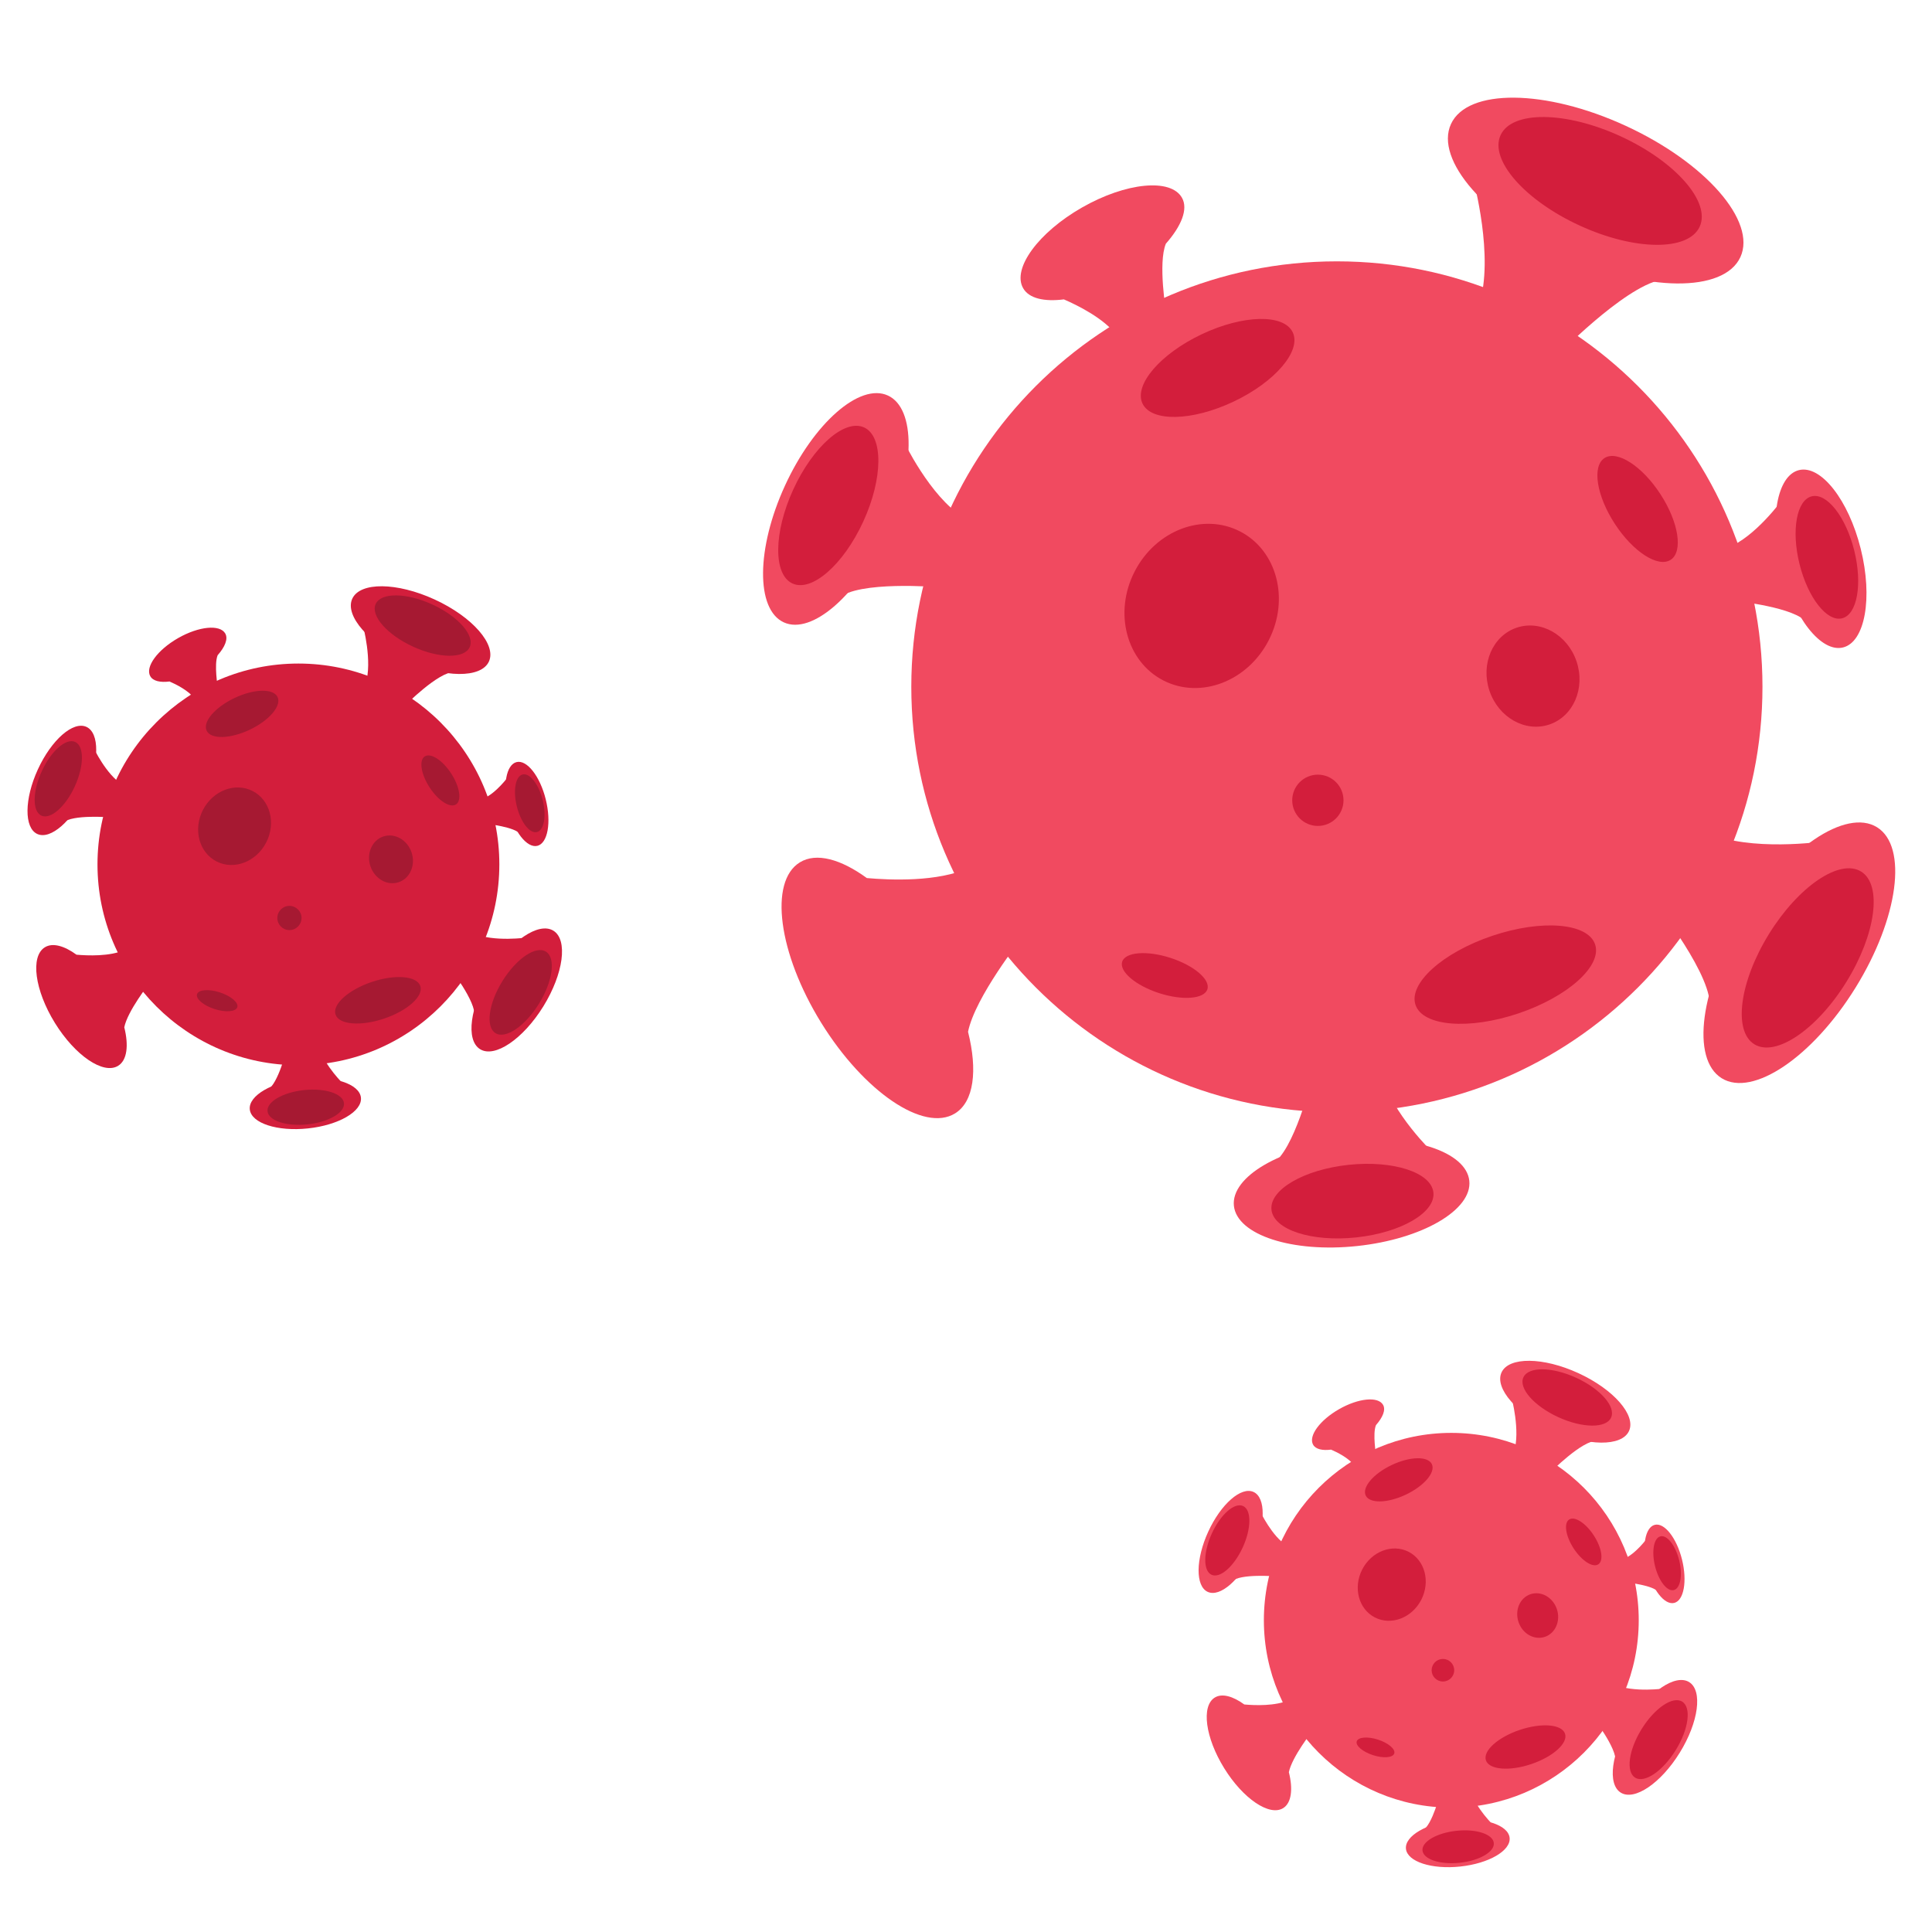 <svg width="587" height="587" viewBox="0 0 587 587" fill="none" xmlns="http://www.w3.org/2000/svg">
<g filter="url(#filter0_d_22_19)">
<path d="M151.715 258.629C151.715 292.332 124.383 319.652 90.667 319.652C56.951 319.652 29.619 292.332 29.619 258.629C29.619 224.925 56.951 197.605 90.667 197.605C124.383 197.605 151.715 224.925 151.715 258.629Z" fill="#D31E3C"/>
<path d="M137.071 230.991C139.694 235.014 140.354 239.233 138.55 240.413C136.74 241.587 133.151 239.276 130.528 235.246C127.905 231.217 127.244 226.998 129.048 225.824C130.858 224.65 134.447 226.961 137.071 230.991Z" fill="#A61932"/>
<path d="M66.796 297.517C70.171 298.612 72.543 300.63 72.091 302.024C71.638 303.418 68.532 303.662 65.157 302.568C61.788 301.473 59.415 299.456 59.868 298.061C60.32 296.667 63.427 296.423 66.796 297.517Z" fill="#A61932"/>
<path d="M75.851 217.722C69.896 220.541 64.05 220.663 62.785 217.997C61.519 215.331 65.322 210.886 71.272 208.067C77.221 205.242 83.073 205.12 84.332 207.786C85.598 210.458 81.801 214.903 75.851 217.722Z" fill="#A61932"/>
<path d="M80.884 251.964C77.851 257.87 71.088 260.445 65.775 257.724C60.467 254.99 58.62 247.995 61.653 242.095C64.692 236.188 71.449 233.614 76.763 236.341C82.07 239.062 83.916 246.057 80.884 251.964Z" fill="#A61932"/>
<path d="M112.551 259.203C113.847 263.037 117.693 265.202 121.142 264.04C124.591 262.878 126.34 258.824 125.043 254.99C123.753 251.157 119.907 248.992 116.458 250.148C113.01 251.309 111.261 255.363 112.551 259.203Z" fill="#A61932"/>
<path d="M91.615 274.906C91.615 276.942 89.97 278.587 87.94 278.587C85.91 278.587 84.259 276.942 84.259 274.906C84.259 272.882 85.91 271.237 87.94 271.237C89.97 271.237 91.615 272.882 91.615 274.906Z" fill="#A61932"/>
<path d="M127.703 295.579C128.743 298.655 123.814 303.088 116.703 305.479C109.586 307.875 102.982 307.325 101.948 304.256C100.909 301.18 105.837 296.747 112.949 294.35C120.06 291.953 126.67 292.503 127.703 295.579Z" fill="#A61932"/>
<path d="M123.508 196.755C112.044 191.484 104.669 183.046 107.03 177.91C109.396 172.768 120.604 172.878 132.069 178.148C143.534 183.419 150.908 191.851 148.548 196.994C146.187 202.13 134.973 202.02 123.508 196.755Z" fill="#D31E3C"/>
<path d="M125.483 192.463C117.596 188.843 112.521 183.034 114.147 179.5C115.767 175.972 123.484 176.045 131.372 179.671C139.254 183.291 144.329 189.1 142.702 192.634C141.076 196.168 133.365 196.089 125.483 192.463Z" fill="#A61932"/>
<path d="M110.24 185.896C110.24 185.896 113.273 196.987 111.059 203.817C110.124 206.716 122.928 210.495 122.928 210.495C122.928 210.495 133.304 199.959 138.104 200.185C142.91 200.412 117.852 195.208 110.24 185.896Z" fill="#D31E3C"/>
<path d="M26.091 236.463C30.218 227.481 30.292 218.694 26.262 216.848C22.233 215.001 15.623 220.785 11.502 229.774C7.374 238.756 7.301 247.537 11.33 249.389C15.354 251.236 21.97 245.452 26.091 236.463Z" fill="#D31E3C"/>
<path d="M22.728 234.922C25.565 228.74 25.62 222.699 22.85 221.427C20.074 220.156 15.531 224.136 12.694 230.318C9.857 236.5 9.802 242.541 12.578 243.813C15.348 245.085 19.897 241.104 22.728 234.922Z" fill="#A61932"/>
<path d="M28.439 223.231C28.439 223.231 32.297 231.376 37.103 234.311C39.139 235.558 33.459 244.339 33.459 244.339C33.459 244.339 21.909 243.373 19.163 245.959C16.424 248.539 28.665 232.66 28.439 223.231Z" fill="#D31E3C"/>
<path d="M154.405 241.685C152.657 234.665 153.788 228.331 156.943 227.548C160.092 226.765 164.06 231.828 165.809 238.848C167.558 245.873 166.427 252.202 163.278 252.985C160.129 253.767 156.154 248.711 154.405 241.685Z" fill="#D31E3C"/>
<path d="M157.035 241.031C155.83 236.2 156.607 231.847 158.777 231.309C160.942 230.77 163.675 234.25 164.88 239.08C166.084 243.911 165.302 248.27 163.137 248.802C160.966 249.347 158.233 245.867 157.035 241.031Z" fill="#A61932"/>
<path d="M154.509 231.853C154.509 231.853 150.633 237.185 146.774 238.646C145.136 239.264 148.04 246.35 148.04 246.35C148.04 246.35 156.478 247.225 158.105 249.457C159.725 251.688 153.066 238.603 154.509 231.853Z" fill="#D31E3C"/>
<path d="M66.129 195.074C68.318 192.591 69.382 190.127 68.441 188.476C66.832 185.657 60.43 186.275 54.139 189.858C47.847 193.447 44.056 198.638 45.658 201.457C46.508 202.943 48.715 203.414 51.509 203.059C53.38 203.872 57.275 205.768 59.097 208.238C60.137 209.645 66.178 204.93 66.178 204.93C66.178 204.93 64.98 197.868 66.129 195.074Z" fill="#D31E3C"/>
<path d="M148.933 291.788C155.078 281.846 163.681 276.018 168.139 278.776C172.596 281.528 171.227 291.825 165.082 301.767C158.93 311.709 150.327 317.536 145.869 314.779C141.412 312.027 142.782 301.73 148.933 291.788Z" fill="#D31E3C"/>
<path d="M152.651 294.087C156.882 287.245 162.795 283.234 165.864 285.135C168.928 287.031 167.986 294.111 163.761 300.948C159.529 307.79 153.611 311.801 150.547 309.905C147.478 308.01 148.419 300.923 152.651 294.087Z" fill="#A61932"/>
<path d="M160.422 280.818C160.422 280.818 149.881 282.347 143.839 279.54C141.277 278.348 136.355 289.691 136.355 289.691C136.355 289.691 144.867 300.428 144.115 304.818C143.369 309.208 150.994 286.762 160.422 280.818Z" fill="#D31E3C"/>
<path d="M45.413 294.735C45.413 294.735 40.485 283.386 37.923 284.585C33.459 286.664 26.549 286.358 23.241 286.065C19.53 283.362 15.996 282.353 13.629 283.814C9.166 286.572 10.541 296.863 16.687 306.811C22.838 316.754 31.435 322.581 35.893 319.823C38.62 318.142 39.146 313.629 37.758 308.12C38.76 303.149 45.413 294.735 45.413 294.735Z" fill="#D31E3C"/>
<path d="M91.969 323.718C101.294 322.728 109.219 325.308 109.659 329.484C110.105 333.667 102.908 337.855 93.584 338.846C84.259 339.842 76.341 337.262 75.894 333.08C75.448 328.903 82.645 324.709 91.969 323.718Z" fill="#D31E3C"/>
<path d="M92.342 327.204C98.757 326.519 104.205 328.292 104.51 331.172C104.816 334.046 99.87 336.932 93.455 337.611C87.041 338.295 81.593 336.516 81.287 333.642C80.975 330.775 85.928 327.888 92.342 327.204Z" fill="#A61932"/>
<path d="M104.578 325.602C104.578 325.602 98.42 319.683 97.234 314.473C96.727 312.266 87.115 314.724 87.115 314.724C87.115 314.724 84.497 325.394 81.342 327.075C78.193 328.757 96.17 322.55 104.578 325.602Z" fill="#D31E3C"/>
<path d="M535.491 204.667C535.491 276.055 477.598 333.923 406.186 333.923C334.767 333.923 276.881 276.055 276.881 204.667C276.881 133.28 334.767 75.405 406.186 75.405C477.598 75.405 535.491 133.28 535.491 204.667Z" fill="#F14A60"/>
<path d="M504.478 146.126C510.036 154.656 511.436 163.59 507.608 166.084C503.781 168.573 496.174 163.669 490.622 155.139C485.064 146.603 483.664 137.67 487.485 135.181C491.319 132.693 498.926 137.59 504.478 146.126Z" fill="#D31E3C"/>
<path d="M355.63 287.037C362.778 289.348 367.792 293.622 366.838 296.576C365.878 299.529 359.311 300.055 352.163 297.737C345.015 295.42 340.001 291.152 340.955 288.192C341.915 285.239 348.482 284.719 355.63 287.037Z" fill="#D31E3C"/>
<path d="M374.799 118.018C362.197 123.991 349.809 124.254 347.125 118.605C344.453 112.961 352.5 103.538 365.102 97.564C377.71 91.59 390.098 91.327 392.776 96.977C395.455 102.627 387.408 112.044 374.799 118.018Z" fill="#D31E3C"/>
<path d="M385.469 190.549C379.043 203.059 364.71 208.52 353.466 202.741C342.221 196.969 338.314 182.147 344.74 169.643C351.161 157.133 365.487 151.672 376.738 157.451C387.983 163.223 391.896 178.044 385.469 190.549Z" fill="#D31E3C"/>
<path d="M452.546 205.878C455.286 214.004 463.424 218.59 470.731 216.132C478.038 213.668 481.744 205.089 479.004 196.963C476.265 188.837 468.12 184.251 460.813 186.709C453.506 189.167 449.807 197.752 452.546 205.878Z" fill="#D31E3C"/>
<path d="M408.197 239.154C408.197 243.452 404.712 246.944 400.407 246.944C396.109 246.944 392.617 243.452 392.617 239.154C392.617 234.849 396.109 231.364 400.407 231.364C404.712 231.364 408.197 234.849 408.197 239.154Z" fill="#D31E3C"/>
<path d="M484.636 282.934C486.831 289.44 476.393 298.832 461.327 303.907C446.261 308.982 432.27 307.82 430.075 301.308C427.886 294.802 438.318 285.41 453.384 280.335C468.45 275.254 482.441 276.422 484.636 282.934Z" fill="#D31E3C"/>
<path d="M475.751 73.607C451.464 62.442 435.841 44.575 440.849 33.685C445.851 22.807 469.6 23.034 493.875 34.199C518.162 45.358 533.791 63.231 528.783 74.115C523.775 84.993 500.038 84.766 475.751 73.607Z" fill="#F14A60"/>
<path d="M479.934 64.521C463.222 56.847 452.479 44.551 455.922 37.067C459.358 29.582 475.696 29.735 492.401 37.415C509.106 45.095 519.856 57.392 516.413 64.876C512.971 72.36 496.639 72.207 479.934 64.521Z" fill="#D31E3C"/>
<path d="M447.636 50.61C447.636 50.61 454.069 74.097 449.385 88.57C447.392 94.715 474.516 102.707 474.516 102.707C474.516 102.707 496.498 80.401 506.673 80.878C516.841 81.348 463.767 70.336 447.636 50.61Z" fill="#F14A60"/>
<path d="M269.409 157.72C278.146 138.685 278.305 120.084 269.769 116.171C261.239 112.251 247.237 124.511 238.499 143.546C229.762 162.575 229.603 181.175 238.139 185.088C246.675 189.008 260.671 176.748 269.409 157.72Z" fill="#F14A60"/>
<path d="M262.291 154.454C268.302 141.363 268.412 128.565 262.542 125.869C256.666 123.178 247.035 131.61 241.025 144.702C235.02 157.793 234.904 170.591 240.78 173.281C246.65 175.978 256.281 167.546 262.291 154.454Z" fill="#D31E3C"/>
<path d="M274.38 129.696C274.38 129.696 282.549 146.946 292.73 153.158C297.053 155.793 285.007 174.394 285.007 174.394C285.007 174.394 260.542 172.352 254.74 177.824C248.937 183.297 274.863 149.654 274.38 129.696Z" fill="#F14A60"/>
<path d="M541.19 168.781C537.484 153.904 539.893 140.501 546.564 138.838C553.235 137.175 561.649 147.887 565.354 162.77C569.06 177.647 566.657 191.056 559.98 192.713C553.309 194.377 544.901 183.664 541.19 168.781Z" fill="#F14A60"/>
<path d="M546.754 167.399C544.204 157.163 545.861 147.942 550.453 146.799C555.039 145.655 560.83 153.03 563.373 163.265C565.923 173.495 564.272 182.722 559.68 183.859C555.088 185.003 549.31 177.635 546.754 167.399Z" fill="#D31E3C"/>
<path d="M541.416 147.948C541.416 147.948 533.198 159.248 525.029 162.342C521.568 163.651 527.707 178.668 527.707 178.668C527.707 178.668 545.586 180.515 549.022 185.235C552.459 189.968 538.365 162.244 541.416 147.948Z" fill="#F14A60"/>
<path d="M354.224 70.043C358.847 64.79 361.103 59.568 359.109 56.071C355.71 50.097 342.142 51.417 328.818 59.006C315.494 66.6 307.453 77.594 310.859 83.562C312.651 86.711 317.335 87.714 323.241 86.962C327.21 88.68 335.452 92.697 339.323 97.931C341.524 100.909 354.316 90.93 354.316 90.93C354.316 90.93 351.778 75.968 354.224 70.043Z" fill="#F14A60"/>
<path d="M529.596 274.899C542.62 253.835 560.836 241.495 570.283 247.335C579.724 253.174 576.819 274.979 563.795 296.038C550.777 317.102 532.556 329.442 523.115 323.608C513.668 317.769 516.572 295.964 529.596 274.899Z" fill="#F14A60"/>
<path d="M537.472 279.767C546.436 265.281 558.965 256.788 565.464 260.805C571.958 264.823 569.965 279.822 561.001 294.307C552.043 308.799 539.514 317.286 533.014 313.275C526.515 309.257 528.514 294.258 537.472 279.767Z" fill="#D31E3C"/>
<path d="M553.945 251.658C553.945 251.658 531.608 254.905 518.816 248.961C513.393 246.436 502.961 270.466 502.961 270.466C502.961 270.466 520.987 293.206 519.403 302.507C517.814 311.807 533.968 264.248 553.945 251.658Z" fill="#F14A60"/>
<path d="M310.333 281.149C310.333 281.149 299.896 257.118 294.478 259.637C285.013 264.04 270.381 263.41 263.373 262.78C255.51 257.051 248.02 254.917 243.006 258.017C233.565 263.85 236.469 285.655 249.487 306.72C262.517 327.778 280.733 340.124 290.174 334.284C295.946 330.719 297.059 321.168 294.118 309.496C296.239 298.96 310.333 281.149 310.333 281.149Z" fill="#F14A60"/>
<path d="M408.949 342.533C428.7 340.429 445.478 345.896 446.42 354.75C447.361 363.598 432.118 372.476 412.368 374.579C392.617 376.689 375.845 371.216 374.897 362.368C373.956 353.521 389.199 344.642 408.949 342.533Z" fill="#F14A60"/>
<path d="M409.738 349.913C423.325 348.47 434.863 352.231 435.511 358.321C436.165 364.405 425.679 370.519 412.086 371.962C398.506 373.411 386.968 369.645 386.313 363.561C385.665 357.471 396.152 351.362 409.738 349.913Z" fill="#D31E3C"/>
<path d="M435.646 346.526C435.646 346.526 422.609 333.979 420.09 322.954C419.02 318.282 398.671 323.486 398.671 323.486C398.671 323.486 393.119 346.079 386.448 349.644C379.771 353.209 417.846 340.063 435.646 346.526Z" fill="#F14A60"/>
<path d="M497.898 488.28C497.898 519.715 472.4 545.207 440.947 545.207C409.5 545.207 384.002 519.715 384.002 488.28C384.002 456.839 409.5 431.353 440.947 431.353C472.4 431.353 497.898 456.839 497.898 488.28Z" fill="#F14A60"/>
<path d="M484.232 462.501C486.684 466.255 487.302 470.187 485.614 471.288C483.926 472.388 480.582 470.224 478.13 466.469C475.684 462.709 475.066 458.777 476.754 457.677C478.436 456.582 481.786 458.741 484.232 462.501Z" fill="#D31E3C"/>
<path d="M418.684 524.552C421.833 525.573 424.04 527.456 423.618 528.752C423.196 530.061 420.304 530.287 417.155 529.266C414.012 528.245 411.799 526.368 412.221 525.065C412.649 523.763 415.541 523.537 418.684 524.552Z" fill="#D31E3C"/>
<path d="M427.128 450.119C421.576 452.748 416.122 452.864 414.942 450.382C413.762 447.887 417.302 443.741 422.854 441.112C428.406 438.483 433.86 438.367 435.04 440.855C436.227 443.338 432.68 447.49 427.128 450.119Z" fill="#D31E3C"/>
<path d="M431.824 482.061C428.993 487.571 422.683 489.974 417.73 487.43C412.777 484.893 411.059 478.362 413.884 472.853C416.715 467.344 423.025 464.947 427.978 467.484C432.931 470.028 434.655 476.558 431.824 482.061Z" fill="#D31E3C"/>
<path d="M461.37 488.812C462.568 492.389 466.157 494.413 469.374 493.325C472.596 492.242 474.223 488.47 473.018 484.886C471.813 481.309 468.224 479.286 465.008 480.368C461.792 481.456 460.159 485.235 461.37 488.812Z" fill="#D31E3C"/>
<path d="M441.834 503.469C441.834 505.358 440.299 506.893 438.403 506.893C436.514 506.893 434.973 505.358 434.973 503.469C434.973 501.573 436.514 500.038 438.403 500.038C440.299 500.038 441.834 501.573 441.834 503.469Z" fill="#D31E3C"/>
<path d="M475.501 522.748C476.467 525.616 471.869 529.749 465.234 531.987C458.6 534.219 452.436 533.705 451.47 530.844C450.504 527.976 455.102 523.836 461.737 521.605C468.371 519.367 474.534 519.88 475.501 522.748Z" fill="#D31E3C"/>
<path d="M471.581 430.558C460.887 425.642 454.008 417.773 456.215 412.979C458.416 408.191 468.878 408.289 479.567 413.205C490.261 418.121 497.146 425.991 494.939 430.785C492.738 435.578 482.282 435.475 471.581 430.558Z" fill="#F14A60"/>
<path d="M473.428 426.566C466.072 423.178 461.333 417.767 462.856 414.471C464.366 411.175 471.563 411.242 478.919 414.624C486.274 418.005 491.013 423.417 489.491 426.718C487.974 430.014 480.784 429.941 473.428 426.566Z" fill="#D31E3C"/>
<path d="M459.205 420.433C459.205 420.433 462.036 430.772 459.97 437.15C459.095 439.853 471.043 443.375 471.043 443.375C471.043 443.375 480.722 433.555 485.204 433.762C489.68 433.97 466.31 429.121 459.205 420.433Z" fill="#F14A60"/>
<path d="M380.712 467.607C384.558 459.224 384.632 451.03 380.871 449.306C377.111 447.581 370.947 452.974 367.101 461.364C363.255 469.741 363.182 477.934 366.942 479.658C370.703 481.383 376.866 475.984 380.712 467.607Z" fill="#F14A60"/>
<path d="M377.575 466.164C380.223 460.404 380.272 454.766 377.686 453.58C375.099 452.394 370.862 456.105 368.214 461.871C365.566 467.637 365.518 473.275 368.104 474.461C370.69 475.647 374.928 471.93 377.575 466.164Z" fill="#D31E3C"/>
<path d="M382.901 455.261C382.901 455.261 386.503 462.856 390.985 465.595C392.886 466.757 387.585 474.944 387.585 474.944C387.585 474.944 376.811 474.051 374.249 476.461C371.699 478.87 383.115 464.054 382.901 455.261Z" fill="#F14A60"/>
<path d="M500.405 472.474C498.773 465.925 499.837 460.019 502.772 459.291C505.707 458.557 509.412 463.278 511.045 469.826C512.677 476.381 511.619 482.282 508.684 483.015C505.743 483.749 502.038 479.029 500.405 472.474Z" fill="#F14A60"/>
<path d="M502.857 471.868C501.738 467.356 502.466 463.296 504.484 462.794C506.508 462.287 509.057 465.534 510.182 470.046C511.301 474.553 510.574 478.613 508.55 479.114C506.532 479.616 503.982 476.369 502.857 471.868Z" fill="#D31E3C"/>
<path d="M500.503 463.302C500.503 463.302 496.883 468.279 493.288 469.643C491.759 470.218 494.468 476.834 494.468 476.834C494.468 476.834 502.337 477.641 503.854 479.72C505.364 481.805 499.158 469.6 500.503 463.302Z" fill="#F14A60"/>
<path d="M418.06 428.993C420.102 426.676 421.099 424.383 420.219 422.836C418.721 420.206 412.747 420.787 406.877 424.132C401.007 427.477 397.466 432.313 398.964 434.949C399.753 436.337 401.82 436.777 404.425 436.441C406.167 437.199 409.799 438.966 411.499 441.271C412.471 442.586 418.109 438.189 418.109 438.189C418.109 438.189 416.984 431.598 418.06 428.993Z" fill="#F14A60"/>
<path d="M495.3 519.208C501.035 509.932 509.057 504.496 513.215 507.07C517.373 509.638 516.101 519.244 510.36 528.52C504.624 537.796 496.602 543.232 492.444 540.658C488.286 538.089 489.564 528.483 495.3 519.208Z" fill="#F14A60"/>
<path d="M498.767 521.354C502.71 514.976 508.232 511.234 511.094 513.001C513.955 514.768 513.075 521.372 509.131 527.756C505.181 534.139 499.659 537.876 496.804 536.108C493.942 534.341 494.817 527.738 498.767 521.354Z" fill="#D31E3C"/>
<path d="M506.025 508.972C506.025 508.972 496.186 510.403 490.555 507.786C488.164 506.673 483.566 517.257 483.566 517.257C483.566 517.257 491.515 527.273 490.812 531.37C490.108 535.466 497.226 514.524 506.025 508.972Z" fill="#F14A60"/>
<path d="M398.738 521.959C398.738 521.959 394.14 511.375 391.755 512.488C387.585 514.426 381.14 514.151 378.059 513.87C374.592 511.35 371.29 510.409 369.082 511.772C364.924 514.347 366.202 523.946 371.938 533.222C377.673 542.498 385.696 547.934 389.86 545.366C392.397 543.794 392.893 539.588 391.596 534.445C392.532 529.804 398.738 521.959 398.738 521.959Z" fill="#F14A60"/>
<path d="M442.164 548.998C450.865 548.069 458.251 550.478 458.667 554.373C459.083 558.274 452.369 562.181 443.668 563.11C434.973 564.04 427.587 561.625 427.171 557.736C426.755 553.835 433.469 549.927 442.164 548.998Z" fill="#F14A60"/>
<path d="M442.512 552.251C448.492 551.609 453.58 553.266 453.861 555.95C454.148 558.628 449.532 561.319 443.546 561.955C437.566 562.591 432.484 560.934 432.197 558.255C431.916 555.571 436.532 552.887 442.512 552.251Z" fill="#D31E3C"/>
<path d="M453.922 550.753C453.922 550.753 448.181 545.231 447.074 540.376C446.603 538.316 437.639 540.609 437.639 540.609C437.639 540.609 435.193 550.557 432.252 552.129C429.317 553.7 446.083 547.909 453.922 550.753Z" fill="#F14A60"/>
</g>
<defs>
<filter id="filter0_d_22_19" x="-4" y="0" width="595" height="595" filterUnits="userSpaceOnUse" color-interpolation-filters="sRGB">
<feFlood flood-opacity="0" result="BackgroundImageFix"/>
<feColorMatrix in="SourceAlpha" type="matrix" values="0 0 0 0 0 0 0 0 0 0 0 0 0 0 0 0 0 0 127 0" result="hardAlpha"/>
<feOffset dy="4"/>
<feGaussianBlur stdDeviation="2"/>
<feComposite in2="hardAlpha" operator="out"/>
<feColorMatrix type="matrix" values="0 0 0 0 0 0 0 0 0 0 0 0 0 0 0 0 0 0 0.25 0"/>
<feBlend mode="normal" in2="BackgroundImageFix" result="effect1_dropShadow_22_19"/>
<feBlend mode="normal" in="SourceGraphic" in2="effect1_dropShadow_22_19" result="shape"/>
</filter>
</defs>
</svg>
